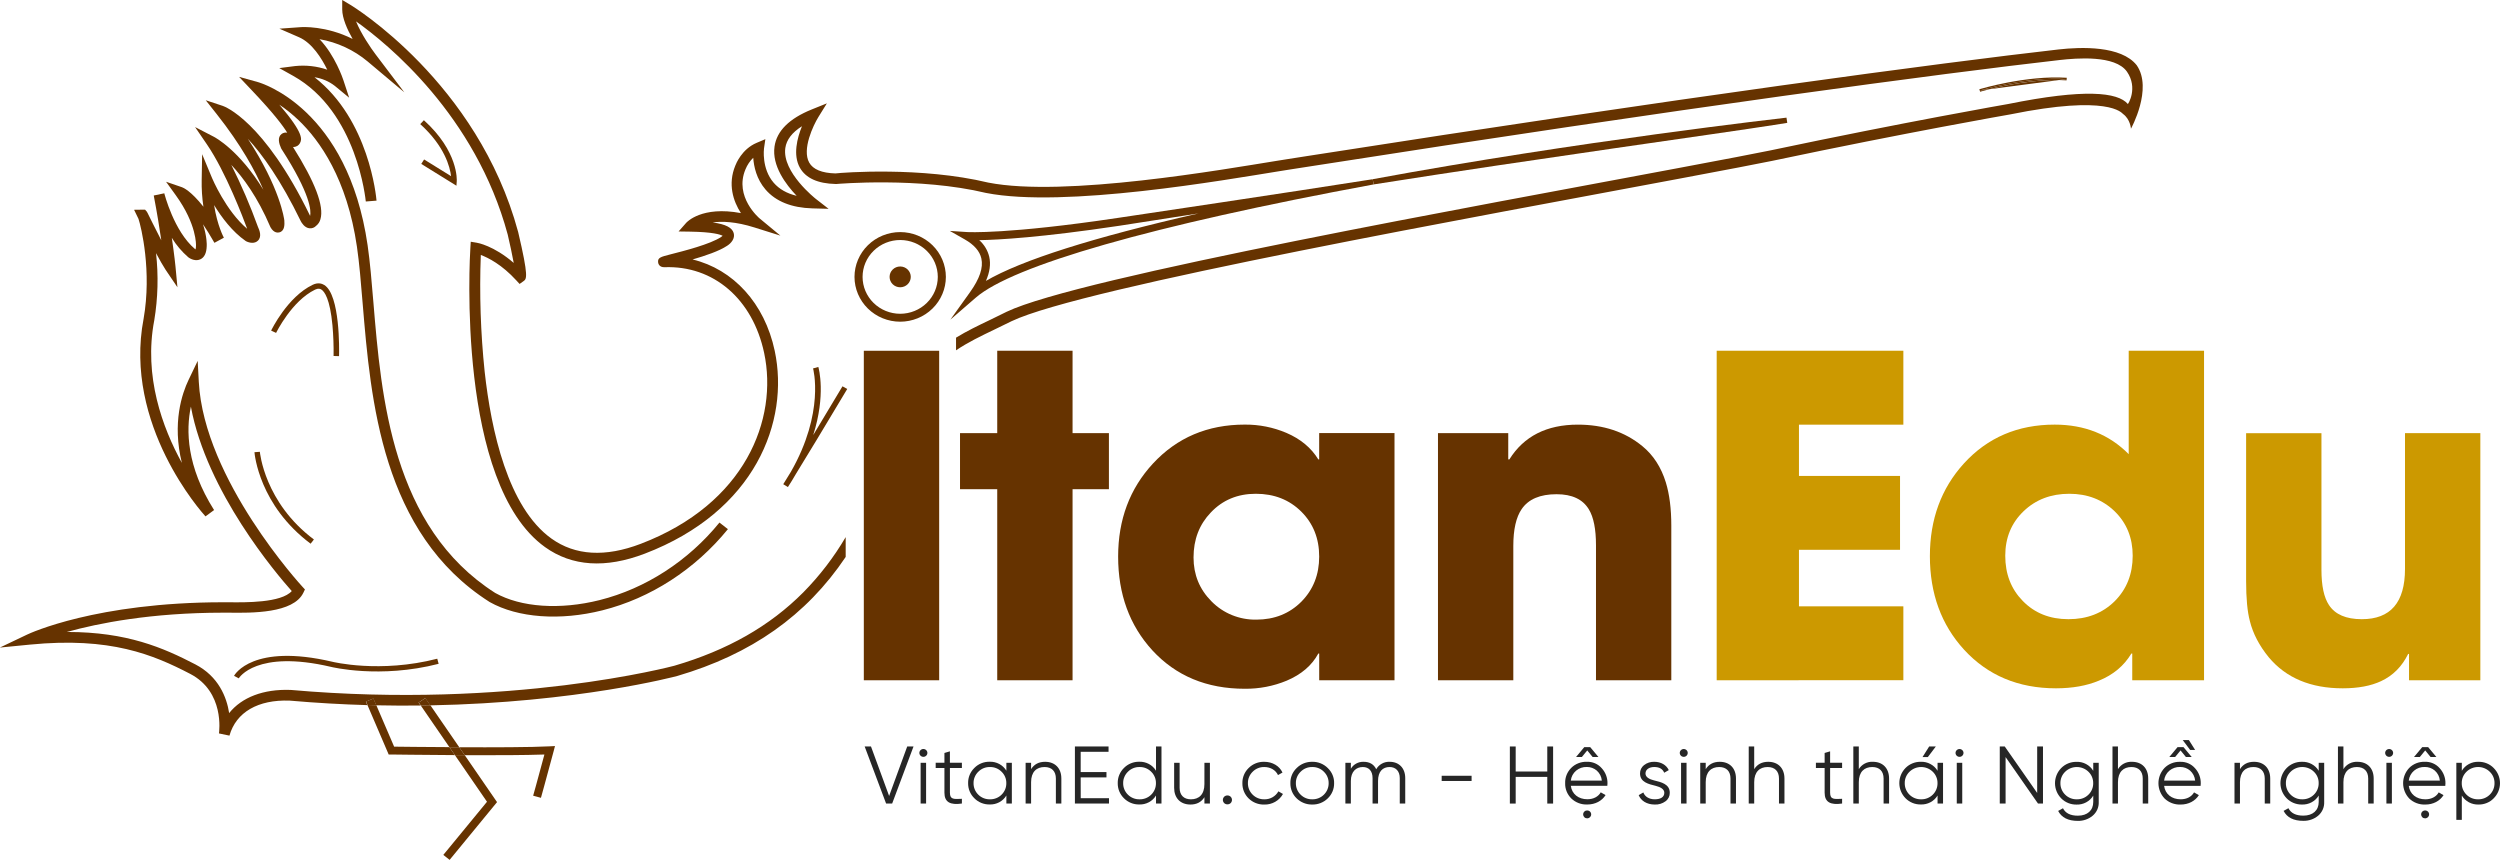 <svg width="157" height="54" viewBox="0 0 157 54" fill="none" xmlns="http://www.w3.org/2000/svg">
<g clip-path="url(#clip0_11910_23314)">
<path d="M49.479 30.588L49.188 30.408C49.193 30.401 49.359 30.125 49.666 29.632C51.808 25.891 51.069 23.168 51.06 23.137L51.391 23.045C51.419 23.14 51.876 24.8 51.07 27.322C51.603 26.442 52.225 25.407 52.908 24.26L53.206 24.428C51.769 26.841 50.601 28.757 49.976 29.775C49.824 30.043 49.658 30.313 49.479 30.588Z" fill="#663300"/>
<path d="M59.401 17.389C59.4 16.643 59.098 15.928 58.56 15.4C58.022 14.873 57.292 14.576 56.532 14.575C55.771 14.576 55.041 14.873 54.504 15.4C53.966 15.928 53.663 16.643 53.662 17.389C53.663 18.135 53.966 18.85 54.504 19.378C55.041 19.905 55.771 20.202 56.532 20.203C57.292 20.202 58.022 19.905 58.559 19.378C59.097 18.85 59.4 18.135 59.401 17.389ZM54.17 17.389C54.17 16.775 54.419 16.186 54.862 15.752C55.305 15.318 55.905 15.073 56.532 15.073C57.158 15.073 57.758 15.318 58.201 15.752C58.644 16.186 58.893 16.775 58.894 17.389C58.893 18.003 58.644 18.592 58.201 19.026C57.758 19.46 57.158 19.704 56.532 19.705C55.905 19.704 55.305 19.46 54.862 19.026C54.419 18.592 54.17 18.003 54.17 17.389Z" fill="#663300"/>
<path d="M56.532 18.041C56.899 18.041 57.197 17.749 57.197 17.388C57.197 17.028 56.899 16.735 56.532 16.735C56.164 16.735 55.866 17.028 55.866 17.388C55.866 17.749 56.164 18.041 56.532 18.041Z" fill="#663300"/>
<path d="M70.211 13.683C63.274 14.723 60.759 14.575 60.734 14.573L59.649 14.502L60.59 15.037C61.176 15.371 61.527 15.772 61.629 16.231C61.759 16.807 61.524 17.502 60.913 18.355L59.682 20.074L61.288 18.685C63.599 16.688 72.237 14.176 86.27 11.581H86.266L86.226 11.354L86.199 11.256C80.856 12.099 71.675 13.463 70.211 13.683ZM61.914 17.647C62.159 17.09 62.228 16.588 62.125 16.129C62.029 15.726 61.811 15.361 61.498 15.082C62.707 15.062 65.39 14.913 70.287 14.179C70.895 14.088 72.832 13.786 75.272 13.402C68.623 14.917 64.153 16.338 61.914 17.642V17.647Z" fill="#663300"/>
<path d="M86.27 11.581C96.409 9.978 108.073 8.375 111.38 7.852L112.24 7.716L112.191 7.388C112.06 7.405 99.084 8.871 86.205 11.254L86.223 11.355L86.283 11.578L86.27 11.581Z" fill="#663300"/>
<path d="M86.27 11.58H86.285L86.225 11.357L86.266 11.584L86.27 11.58Z" fill="#663300"/>
<path d="M34.189 47.383C33.737 49.07 33.485 49.961 33.482 49.97L33.971 50.103C33.971 50.093 34.261 49.082 34.767 47.182L34.853 46.852L34.509 46.87C33.362 46.931 30.983 46.937 28.84 46.927L29.184 47.426C31.04 47.434 33.017 47.427 34.189 47.383Z" fill="#663300"/>
<path d="M24.751 46.89L23.633 44.288L23.075 44.273L24.409 47.383H24.575C24.612 47.383 26.437 47.409 28.566 47.421L28.221 46.92C26.61 46.913 25.217 46.896 24.751 46.89Z" fill="#663300"/>
<path d="M30.583 50.351L27.84 53.688L28.236 54L31.214 50.373L29.183 47.421H28.568L30.583 50.351Z" fill="#663300"/>
<path d="M28.224 46.923H28.839L27.026 44.289C26.825 44.289 26.623 44.296 26.419 44.298L28.224 46.923Z" fill="#663300"/>
<path d="M28.568 47.423H29.183L28.839 46.924H28.224L28.568 47.423Z" fill="#663300"/>
<path d="M134.187 4.099C133.213 2.86 130.692 2.945 129.275 3.106C121.928 3.943 105.776 6.092 82.075 9.802L80.906 9.985C80.718 10.014 80.475 10.052 80.19 10.099C76.891 10.628 66.852 12.407 62.063 11.467C57.857 10.455 52.911 10.838 52.465 10.891C51.611 10.868 51.057 10.638 50.818 10.211C50.353 9.379 51.076 7.868 51.392 7.355L51.928 6.49L50.974 6.875C49.564 7.445 48.779 8.224 48.64 9.203C48.468 10.401 49.341 11.576 50.031 12.298C49.417 12.151 48.935 11.876 48.59 11.48C47.816 10.588 47.978 9.336 47.979 9.324L48.065 8.739L47.512 8.973C46.584 9.368 46.222 10.286 46.177 10.402C45.697 11.561 46.043 12.633 46.53 13.383C44.075 12.919 43.131 13.948 43.089 13.998L42.615 14.536L43.34 14.547C44.768 14.569 45.238 14.73 45.381 14.807C45.353 14.834 45.323 14.858 45.291 14.88C44.611 15.338 42.924 15.766 42.113 15.972C41.477 16.134 41.285 16.183 41.332 16.494C41.337 16.525 41.383 16.79 41.727 16.781C44.807 16.663 47.27 18.778 47.989 22.168C48.871 26.322 46.817 31.638 40.241 34.151C38.012 35.003 36.124 34.892 34.63 33.822C31.899 31.867 30.845 27.038 30.436 23.331C30.182 20.899 30.102 18.453 30.195 16.011C30.665 16.188 31.52 16.618 32.425 17.609L32.63 17.832L32.877 17.656C33.072 17.517 33.212 17.416 32.541 14.572C29.999 5.158 22.086 0.35 22.007 0.306L21.491 0V0.59C21.491 1.135 21.8 1.838 22.144 2.446C20.465 1.603 18.972 1.7 18.894 1.705L17.545 1.801L18.78 2.339C19.596 2.694 20.199 3.658 20.552 4.377C19.906 4.156 19.218 4.078 18.537 4.148L17.538 4.276L18.413 4.765C22.451 7.021 22.963 12.598 22.972 12.654L23.646 12.6C23.628 12.377 23.186 7.526 19.75 4.85C20.216 4.92 20.656 5.107 21.026 5.394L21.927 6.136L21.566 5.039C21.539 4.955 21.039 3.468 20.064 2.46C21.181 2.655 22.226 3.139 23.089 3.862L25.39 5.796L23.584 3.411C23.295 3.032 22.671 2.116 22.359 1.342C24.322 2.736 29.862 7.231 31.884 14.73C32.026 15.332 32.169 16.003 32.262 16.512C31.015 15.43 29.984 15.247 29.933 15.242L29.563 15.181L29.54 15.549C29.501 16.152 28.663 30.369 34.23 34.359C35.923 35.572 38.029 35.709 40.487 34.771C47.432 32.117 49.593 26.462 48.653 22.034C48.018 19.04 46.039 16.906 43.492 16.294C44.297 16.062 45.172 15.765 45.665 15.434C45.916 15.276 46.174 14.973 46.075 14.635C45.977 14.297 45.573 14.078 44.754 13.97C45.351 13.886 46.205 13.916 47.376 14.284L49.01 14.798L47.7 13.714C47.684 13.701 46.097 12.364 46.811 10.646L46.818 10.629C46.928 10.359 47.093 10.114 47.303 9.908C47.341 10.456 47.506 11.243 48.077 11.905C48.72 12.651 49.711 13.049 51.017 13.086L52.036 13.114L51.237 12.493C51.216 12.477 49.1 10.813 49.318 9.294C49.392 8.776 49.743 8.319 50.364 7.927C50.059 8.677 49.789 9.735 50.231 10.529C50.597 11.185 51.354 11.53 52.482 11.555H52.507H52.531C52.583 11.549 57.718 11.107 61.924 12.117C66.848 13.084 76.976 11.291 80.307 10.757L81.019 10.643L82.19 10.461C105.881 6.749 122.024 4.604 129.361 3.768C130.387 3.652 132.84 3.442 133.576 4.506C134.279 5.528 133.648 6.544 133.628 6.531C132.993 5.787 130.914 5.561 126.117 6.531C126.052 6.542 119.659 7.656 111.144 9.453C110.346 9.622 108.261 10.015 105.375 10.559C93.126 12.868 67.722 17.421 63.222 19.577C62.869 19.754 62.525 19.919 62.19 20.083C61.429 20.447 60.712 20.791 60.039 21.205V22C60.781 21.498 61.594 21.107 62.487 20.678C62.826 20.516 63.175 20.349 63.525 20.172C67.938 18.057 93.286 13.517 105.501 11.213C108.391 10.668 110.479 10.274 111.285 10.104C119.785 8.31 126.166 7.198 126.241 7.185C132.434 5.928 133.241 7.094 133.325 7.155C133.789 7.492 133.824 8.083 133.824 8.083C133.824 8.083 135.21 5.58 134.187 4.099Z" fill="#663300"/>
<path d="M50.452 37.196C48.34 39.321 45.687 40.831 42.35 41.808C42.249 41.835 32.074 44.549 18.256 43.327H18.239C16.543 43.266 15.185 43.79 14.391 44.781C14.234 43.785 13.732 42.482 12.262 41.72C10.252 40.678 7.978 39.688 4.231 39.688H4.198C6.181 39.135 9.485 38.48 14.004 38.476C14.104 38.476 14.227 38.476 14.364 38.476C15.785 38.495 18.43 38.531 19.055 37.217L19.15 37.017L18.998 36.853C18.936 36.787 12.812 30.122 12.485 23.986L12.415 22.663L11.84 23.862C11.438 24.701 10.8 26.561 11.421 29.068C10.209 26.868 9.012 23.63 9.688 20.115C9.919 18.721 9.956 17.302 9.799 15.898C10.03 16.327 10.248 16.714 10.401 16.944L11.143 18.04L11.02 16.732C11.02 16.722 10.955 16.062 10.791 14.938C11.069 15.393 11.418 15.803 11.823 16.155C12.003 16.293 12.309 16.408 12.579 16.286C12.837 16.168 12.97 15.887 12.982 15.453C12.987 15.369 13.001 14.868 12.75 14.086C12.969 14.411 13.208 14.795 13.466 15.249L14.059 14.928C14.053 14.917 13.644 14.168 13.445 12.879C13.915 13.648 14.588 14.55 15.424 15.131L15.471 15.158C15.69 15.263 15.996 15.308 16.194 15.117C16.47 14.855 16.28 14.429 16.201 14.254C15.72 12.924 15.16 11.622 14.526 10.356C15.265 11.143 16.18 12.38 16.974 14.243L16.99 14.276C17.2 14.645 17.453 14.619 17.552 14.591C17.896 14.494 17.868 14.066 17.856 13.861V13.842C17.845 13.746 17.592 11.806 15.562 8.711C16.463 9.685 17.626 11.288 18.89 13.891C18.94 13.988 19.124 14.304 19.435 14.337C19.513 14.345 19.591 14.335 19.663 14.308C19.736 14.281 19.801 14.237 19.853 14.181C19.986 14.076 20.081 13.931 20.123 13.768C20.366 12.952 19.787 11.427 18.402 9.234C18.492 9.237 18.581 9.215 18.659 9.17C18.737 9.125 18.8 9.06 18.84 8.981C18.945 8.774 19.125 8.42 17.542 6.575C17.974 6.865 18.378 7.191 18.752 7.549C20.081 8.822 21.796 11.233 22.415 15.488C22.565 16.518 22.667 17.741 22.773 19.036C23.28 25.136 23.973 33.489 30.736 37.798L30.752 37.808C32.522 38.803 35.166 38.998 37.825 38.33C40.855 37.57 43.656 35.757 45.712 33.231L45.182 32.817C43.218 35.231 40.546 36.96 37.657 37.686C35.168 38.311 32.717 38.143 31.097 37.236C24.62 33.103 23.943 24.942 23.449 18.982C23.34 17.677 23.238 16.445 23.085 15.394C21.837 6.814 16.409 5.214 16.178 5.15L15.014 4.827L15.837 5.696C17.206 7.138 17.788 7.922 18.036 8.332C17.974 8.32 17.91 8.321 17.849 8.336C17.788 8.35 17.731 8.378 17.681 8.416C17.411 8.625 17.518 9.019 17.655 9.314L17.676 9.353C19.524 12.221 19.542 13.261 19.476 13.559C16.561 7.558 14.089 6.683 13.985 6.648L12.921 6.296L13.609 7.166C15.15 9.113 16.034 10.744 16.538 11.915C15.032 9.443 13.515 8.634 13.437 8.593L12.251 7.979L12.997 9.071C14.185 10.81 15.291 13.737 15.523 14.369C14.187 13.245 13.326 11.203 13.317 11.181L12.694 9.683L12.666 11.301C12.655 11.863 12.691 12.425 12.775 12.982C11.98 11.977 11.501 11.783 11.429 11.758L10.428 11.414L11.041 12.263C12.374 14.109 12.308 15.408 12.308 15.419V15.436C12.308 15.512 12.299 15.587 12.281 15.661C12.269 15.654 12.257 15.647 12.245 15.639C10.92 14.522 10.323 12.162 10.318 12.139L9.655 12.278C9.868 13.392 10.022 14.348 10.129 15.09C9.723 14.306 9.337 13.515 9.269 13.378C9.257 13.346 9.239 13.316 9.218 13.289L9.108 13.165L8.42 13.174L8.647 13.642L8.697 13.745C8.869 14.258 9.541 17.035 9.019 20.011C7.737 26.686 12.694 32.198 12.905 32.429L13.444 32.032C11.708 29.285 11.675 27.014 11.988 25.537C12.974 30.891 17.373 36.054 18.322 37.119C17.663 37.865 15.383 37.835 14.371 37.822C14.23 37.822 14.105 37.817 14 37.822C6.043 37.828 1.872 39.77 1.7 39.853L-0.008 40.667L1.884 40.481C6.938 39.985 9.625 41.116 11.938 42.316C14.115 43.444 13.765 45.953 13.75 46.059L14.41 46.197C14.824 44.728 16.203 43.926 18.195 43.999C19.877 44.147 21.506 44.237 23.069 44.282L22.977 44.065L23.445 43.871L23.627 44.293C24.581 44.313 25.509 44.318 26.411 44.307L26.285 44.123L26.705 43.844L27.017 44.297C36.268 44.123 42.445 42.475 42.529 42.452C47.174 41.092 50.636 38.663 53.109 34.976V33.73C52.372 34.988 51.48 36.152 50.452 37.196Z" fill="#663300"/>
<path d="M23.453 43.862L22.985 44.056L23.078 44.273L23.635 44.287L23.453 43.862Z" fill="#663300"/>
<path d="M26.293 44.117L26.419 44.301C26.623 44.301 26.825 44.296 27.026 44.292L26.714 43.839L26.293 44.117Z" fill="#663300"/>
<path d="M26.456 10.294L28.664 11.663L28.684 11.386C28.689 11.311 28.793 9.511 26.62 7.549L26.39 7.793C27.928 9.182 28.258 10.492 28.328 11.063L26.634 10.014L26.456 10.294Z" fill="#663300"/>
<path d="M124.953 5.601L129.305 5.028C127.626 4.998 125.852 5.376 124.953 5.601Z" fill="#663300"/>
<path d="M129.778 5.048L129.784 4.964L129.305 5.026C129.464 5.031 129.623 5.037 129.778 5.048Z" fill="#663300"/>
<path d="M124.302 5.604L124.353 5.762C124.361 5.762 124.584 5.693 124.955 5.601L124.33 5.686C124.33 5.686 127.254 4.796 129.786 4.969L129.793 4.884C127.272 4.713 124.332 5.595 124.302 5.604Z" fill="#663300"/>
<path d="M124.327 5.683L124.952 5.598C125.852 5.373 127.626 4.996 129.305 5.026L129.784 4.963C127.252 4.793 124.327 5.683 124.327 5.683Z" fill="#663300"/>
<path d="M15.98 28.398C15.992 28.533 16.277 31.728 19.507 34.145L19.713 33.88C16.608 31.557 16.322 28.404 16.319 28.373L15.98 28.398Z" fill="#663300"/>
<path d="M14.697 42.442L14.994 42.6C15.005 42.582 16.088 40.78 20.779 41.878C20.809 41.886 23.854 42.637 27.546 41.688L27.46 41.367C23.857 42.295 20.893 41.564 20.861 41.556C15.885 40.392 14.74 42.358 14.697 42.442Z" fill="#663300"/>
<path d="M21.293 22.366C21.303 21.974 21.363 18.523 20.366 17.899C20.215 17.805 19.966 17.726 19.635 17.886C18.059 18.645 17.07 20.676 17.027 20.762L17.339 20.906C17.348 20.887 18.321 18.899 19.788 18.189C19.991 18.09 20.109 18.139 20.181 18.183C20.374 18.304 20.723 18.759 20.879 20.436C20.935 21.074 20.959 21.715 20.949 22.356L21.293 22.366Z" fill="#663300"/>
<path d="M58.884 22.028H54.248V31.542V33.068V42.721H58.98V22.845V22.028H58.884Z" fill="#663300"/>
<path d="M67.357 30.722V42.72H62.626V30.722H60.289V27.201H62.626V22.028H67.357V27.202H69.64V30.723L67.357 30.722Z" fill="#663300"/>
<path d="M82.846 42.72V41.042H82.79C82.389 41.788 81.725 42.357 80.8 42.748C79.968 43.092 79.073 43.264 78.17 43.254C75.784 43.254 73.849 42.449 72.365 40.838C70.935 39.273 70.219 37.311 70.219 34.954C70.219 32.634 70.948 30.686 72.405 29.112C73.917 27.481 75.838 26.665 78.168 26.665C79.067 26.657 79.959 26.833 80.784 27.184C81.676 27.567 82.344 28.122 82.789 28.85H82.844V27.198H87.575V42.719L82.846 42.72ZM81.719 32.128C80.967 31.382 80.016 31.009 78.865 31.009C77.724 31.009 76.782 31.4 76.04 32.183C75.316 32.938 74.954 33.88 74.954 35.008C74.954 36.092 75.33 37.011 76.082 37.765C76.445 38.136 76.882 38.429 77.366 38.627C77.85 38.824 78.37 38.922 78.894 38.913C80.034 38.913 80.981 38.535 81.732 37.779C82.474 37.024 82.845 36.082 82.845 34.954C82.846 33.816 82.47 32.874 81.719 32.128Z" fill="#663300"/>
<path d="M100.228 42.721V34.244C100.228 33.232 100.079 32.481 99.782 31.992C99.402 31.356 98.725 31.037 97.751 31.037C96.718 31.037 95.99 31.347 95.565 31.965C95.212 32.475 95.036 33.248 95.036 34.286V42.721H90.305V27.2H94.718V28.852H94.787C95.697 27.396 97.13 26.668 99.088 26.667C100.694 26.667 102.044 27.117 103.139 28.017C103.827 28.579 104.318 29.338 104.614 30.294C104.843 31.04 104.958 31.946 104.958 33.01V42.721H100.228Z" fill="#663300"/>
<path d="M107.808 42.72V22.028H119.531V26.668H112.975V29.889H119.322V34.529H112.975V38.077H119.531V42.717L107.808 42.72Z" fill="#CC9900"/>
<path d="M133.905 42.721V41.042H133.85C133.386 41.816 132.703 42.385 131.804 42.748C131.042 43.066 130.147 43.225 129.117 43.226C126.752 43.226 124.826 42.416 123.341 40.797C121.912 39.231 121.197 37.274 121.197 34.926C121.197 32.615 121.907 30.677 123.327 29.112C124.812 27.481 126.714 26.666 129.034 26.666C130.909 26.666 132.458 27.284 133.683 28.521V22.026H138.414V42.721H133.905ZM132.806 32.115C132.044 31.378 131.093 31.009 129.953 31.009C128.802 31.009 127.846 31.373 127.085 32.101C126.315 32.839 125.93 33.771 125.93 34.899C125.93 36.046 126.296 36.992 127.03 37.739C127.772 38.503 128.728 38.885 129.897 38.885C131.075 38.885 132.045 38.507 132.806 37.752C133.558 36.998 133.933 36.047 133.933 34.899C133.933 33.78 133.558 32.852 132.806 32.115Z" fill="#CC9900"/>
<path d="M151.287 42.72V41.069H151.232C150.842 41.861 150.276 42.429 149.533 42.775C148.893 43.075 148.09 43.226 147.124 43.226C145.111 43.226 143.561 42.575 142.475 41.274C141.882 40.546 141.488 39.791 141.293 39.008C141.134 38.416 141.056 37.575 141.056 36.483V27.204H145.787V35.787C145.787 36.788 145.945 37.525 146.26 37.998C146.649 38.59 147.336 38.885 148.32 38.885C150.129 38.885 151.033 37.834 151.034 35.732V27.201H155.765V42.722L151.287 42.72Z" fill="#CC9900"/>
<path d="M55.648 50.464L54.301 46.879H54.698L55.837 49.987L56.973 46.879H57.369L56.027 50.464H55.648Z" fill="#262626"/>
<path d="M57.81 47.457C57.787 47.435 57.768 47.407 57.755 47.378C57.742 47.348 57.736 47.316 57.736 47.283C57.736 47.251 57.742 47.219 57.755 47.189C57.768 47.159 57.787 47.132 57.81 47.109C57.833 47.086 57.861 47.068 57.892 47.055C57.922 47.043 57.955 47.036 57.988 47.036C58.021 47.036 58.054 47.043 58.084 47.055C58.114 47.068 58.142 47.086 58.165 47.109C58.189 47.132 58.208 47.159 58.221 47.189C58.233 47.219 58.24 47.251 58.24 47.283C58.24 47.316 58.233 47.348 58.221 47.378C58.208 47.408 58.189 47.435 58.165 47.457C58.142 47.48 58.114 47.499 58.084 47.511C58.054 47.524 58.021 47.53 57.988 47.53C57.955 47.53 57.922 47.524 57.892 47.511C57.861 47.499 57.833 47.48 57.81 47.457ZM57.815 50.464V47.903H58.159V50.464H57.815Z" fill="#262626"/>
<path d="M60.407 48.231H59.655V49.781C59.655 50.221 59.905 50.185 60.407 50.165V50.462C59.676 50.569 59.31 50.377 59.31 49.781V48.229H58.761V47.901H59.31V47.286L59.654 47.184V47.901H60.406L60.407 48.231Z" fill="#262626"/>
<path d="M63.2 47.903H63.544V50.464H63.2V49.958C63.093 50.136 62.938 50.283 62.752 50.382C62.566 50.481 62.357 50.529 62.145 50.521C61.968 50.524 61.791 50.49 61.626 50.423C61.462 50.356 61.313 50.257 61.19 50.131C61.062 50.007 60.962 49.858 60.894 49.694C60.827 49.531 60.794 49.355 60.798 49.179C60.794 49.002 60.827 48.827 60.894 48.663C60.962 48.5 61.062 48.351 61.19 48.227C61.313 48.101 61.462 48.001 61.626 47.934C61.791 47.867 61.968 47.834 62.145 47.837C62.357 47.829 62.566 47.877 62.752 47.976C62.938 48.075 63.093 48.222 63.2 48.4V47.903ZM62.168 50.197C62.304 50.2 62.438 50.175 62.564 50.125C62.69 50.075 62.804 50 62.899 49.905C62.995 49.811 63.072 49.698 63.123 49.574C63.174 49.45 63.199 49.317 63.197 49.183C63.199 49.05 63.175 48.918 63.123 48.794C63.072 48.671 62.996 48.559 62.899 48.466C62.805 48.37 62.691 48.293 62.565 48.242C62.439 48.191 62.304 48.166 62.168 48.169C62.032 48.166 61.896 48.191 61.77 48.242C61.645 48.293 61.531 48.37 61.437 48.466C61.34 48.559 61.264 48.671 61.213 48.795C61.161 48.918 61.136 49.05 61.139 49.183C61.137 49.317 61.162 49.45 61.213 49.574C61.264 49.698 61.34 49.81 61.437 49.905C61.532 50.001 61.647 50.076 61.773 50.126C61.9 50.176 62.035 50.2 62.171 50.197H62.168Z" fill="#262626"/>
<path d="M66.653 48.891V50.463H66.309V48.891C66.309 48.435 66.051 48.169 65.598 48.169C65.097 48.169 64.753 48.471 64.753 49.121V50.463H64.409V47.902H64.753V48.302C64.945 47.995 65.238 47.841 65.63 47.841C66.262 47.84 66.653 48.251 66.653 48.891Z" fill="#262626"/>
<path d="M67.87 50.126H69.645V50.463H67.504V46.878H69.617V47.215H67.867V48.485H69.486V48.822H67.867L67.87 50.126Z" fill="#262626"/>
<path d="M72.597 46.879H72.941V50.464H72.597V49.958C72.489 50.136 72.334 50.283 72.148 50.382C71.962 50.481 71.752 50.529 71.541 50.521C71.363 50.524 71.186 50.491 71.022 50.423C70.858 50.356 70.709 50.257 70.585 50.132C70.458 50.007 70.358 49.858 70.29 49.695C70.223 49.531 70.191 49.356 70.194 49.179C70.191 49.003 70.223 48.827 70.29 48.664C70.358 48.5 70.458 48.352 70.585 48.227C70.709 48.101 70.858 48.002 71.022 47.935C71.186 47.868 71.363 47.834 71.541 47.837C71.752 47.829 71.962 47.877 72.148 47.976C72.334 48.075 72.489 48.222 72.597 48.401V46.879ZM71.564 50.197C71.7 50.2 71.835 50.175 71.961 50.125C72.086 50.075 72.2 50 72.296 49.905C72.392 49.811 72.468 49.698 72.519 49.574C72.57 49.45 72.595 49.317 72.593 49.183C72.596 49.05 72.571 48.918 72.519 48.795C72.468 48.672 72.392 48.56 72.296 48.466C72.201 48.37 72.088 48.294 71.962 48.242C71.836 48.191 71.701 48.166 71.564 48.169C71.428 48.166 71.293 48.191 71.167 48.242C71.041 48.294 70.927 48.37 70.833 48.466C70.736 48.56 70.66 48.671 70.609 48.795C70.557 48.918 70.532 49.05 70.535 49.183C70.532 49.317 70.558 49.45 70.609 49.574C70.66 49.698 70.737 49.811 70.833 49.905C70.929 50.001 71.043 50.076 71.17 50.126C71.296 50.176 71.431 50.201 71.568 50.197H71.564Z" fill="#262626"/>
<path d="M75.638 47.902H75.982V50.463H75.638V50.064C75.444 50.371 75.152 50.525 74.76 50.525C74.128 50.525 73.736 50.115 73.736 49.475V47.902H74.08V49.475C74.08 49.931 74.338 50.197 74.79 50.197C75.292 50.197 75.637 49.895 75.637 49.244L75.638 47.902Z" fill="#262626"/>
<path d="M76.879 50.434C76.826 50.38 76.796 50.309 76.796 50.234C76.796 50.16 76.826 50.088 76.879 50.034C76.933 49.982 77.006 49.953 77.082 49.953C77.158 49.953 77.231 49.982 77.286 50.034C77.339 50.088 77.368 50.16 77.368 50.234C77.368 50.309 77.339 50.38 77.286 50.434C77.231 50.486 77.158 50.514 77.082 50.514C77.006 50.514 76.933 50.486 76.879 50.434Z" fill="#262626"/>
<path d="M78.415 50.142C78.287 50.016 78.186 49.867 78.118 49.702C78.051 49.537 78.018 49.361 78.022 49.183C78.018 49.007 78.05 48.831 78.118 48.667C78.185 48.504 78.286 48.355 78.415 48.231C78.542 48.103 78.695 48.002 78.864 47.935C79.033 47.868 79.214 47.836 79.396 47.841C79.912 47.841 80.352 48.103 80.54 48.516L80.258 48.675C80.117 48.368 79.788 48.169 79.398 48.169C79.261 48.166 79.126 48.191 79 48.242C78.874 48.293 78.761 48.369 78.667 48.466C78.57 48.559 78.494 48.671 78.443 48.794C78.391 48.917 78.366 49.05 78.369 49.183C78.367 49.316 78.392 49.449 78.443 49.573C78.494 49.697 78.57 49.81 78.667 49.905C78.762 50 78.876 50.075 79.001 50.125C79.127 50.175 79.262 50.199 79.398 50.197C79.578 50.201 79.756 50.157 79.912 50.069C80.068 49.98 80.197 49.852 80.283 49.696L80.57 49.861C80.457 50.067 80.287 50.238 80.081 50.355C79.874 50.473 79.639 50.532 79.4 50.526C79.218 50.532 79.036 50.5 78.867 50.434C78.697 50.368 78.543 50.268 78.415 50.142Z" fill="#262626"/>
<path d="M82.41 50.525C82.229 50.529 82.049 50.496 81.882 50.43C81.714 50.364 81.561 50.266 81.433 50.141C81.303 50.017 81.201 49.867 81.133 49.703C81.065 49.538 81.032 49.361 81.036 49.183C81.031 49.006 81.064 48.83 81.132 48.666C81.201 48.502 81.303 48.354 81.433 48.231C81.56 48.104 81.712 48.004 81.88 47.937C82.048 47.87 82.228 47.837 82.41 47.841C82.59 47.837 82.769 47.87 82.936 47.937C83.103 48.004 83.255 48.104 83.381 48.231C83.511 48.354 83.615 48.502 83.684 48.666C83.753 48.83 83.787 49.006 83.782 49.183C83.786 49.361 83.752 49.538 83.683 49.703C83.614 49.868 83.511 50.017 83.381 50.141C83.254 50.266 83.102 50.364 82.935 50.43C82.768 50.496 82.59 50.529 82.41 50.525ZM82.41 50.197C82.546 50.2 82.68 50.175 82.806 50.125C82.932 50.075 83.046 50 83.141 49.905C83.237 49.81 83.313 49.698 83.364 49.574C83.415 49.45 83.441 49.317 83.439 49.183C83.441 49.05 83.416 48.918 83.365 48.795C83.314 48.671 83.237 48.56 83.141 48.466C83.047 48.37 82.933 48.293 82.807 48.242C82.681 48.191 82.546 48.166 82.41 48.169C82.273 48.166 82.138 48.191 82.012 48.242C81.886 48.293 81.773 48.37 81.679 48.466C81.582 48.559 81.505 48.671 81.454 48.794C81.403 48.918 81.378 49.05 81.381 49.183C81.379 49.317 81.404 49.45 81.455 49.574C81.506 49.698 81.582 49.811 81.679 49.905C81.774 50 81.888 50.075 82.013 50.125C82.139 50.176 82.274 50.2 82.41 50.197Z" fill="#262626"/>
<path d="M88.249 48.866V50.463H87.905V48.866C87.905 48.42 87.647 48.169 87.267 48.169C86.837 48.169 86.541 48.446 86.541 49.044V50.463H86.197V48.866C86.197 48.414 85.962 48.169 85.586 48.169C85.168 48.169 84.834 48.451 84.834 49.044V50.463H84.49V47.902H84.834V48.277C84.914 48.14 85.031 48.027 85.172 47.95C85.313 47.874 85.472 47.836 85.633 47.841C86.009 47.841 86.275 47.995 86.427 48.307C86.509 48.16 86.632 48.038 86.782 47.956C86.931 47.873 87.101 47.833 87.272 47.841C87.856 47.84 88.249 48.236 88.249 48.866Z" fill="#262626"/>
<path d="M90.537 49.045V48.718H92.416V49.045H90.537Z" fill="#262626"/>
<path d="M97.169 46.879H97.535V50.464H97.169V48.789H95.185V50.464H94.819V46.879H95.185V48.451H97.169V46.879Z" fill="#262626"/>
<path d="M100.59 48.246C100.827 48.505 100.955 48.842 100.95 49.19C100.95 49.226 100.945 49.282 100.94 49.35H98.647C98.715 49.867 99.128 50.193 99.686 50.193C100.083 50.193 100.381 50.019 100.527 49.758L100.83 49.932C100.6 50.296 100.187 50.523 99.681 50.523C99.496 50.53 99.312 50.5 99.14 50.435C98.968 50.37 98.811 50.271 98.679 50.144C98.551 50.018 98.451 49.867 98.384 49.702C98.317 49.536 98.286 49.359 98.292 49.181C98.286 49.004 98.317 48.828 98.382 48.664C98.448 48.499 98.547 48.35 98.673 48.224C98.8 48.096 98.954 47.997 99.123 47.931C99.292 47.865 99.473 47.834 99.655 47.84C99.832 47.834 100.008 47.867 100.17 47.937C100.332 48.008 100.476 48.113 100.59 48.246ZM98.647 49.021H100.595C100.574 48.779 100.46 48.554 100.276 48.391C100.104 48.244 99.883 48.164 99.655 48.166C99.408 48.157 99.166 48.24 98.979 48.398C98.791 48.557 98.673 48.78 98.647 49.021ZM99.679 47.126L99.34 47.541H98.975L99.491 46.922H99.867L100.383 47.541H100.017L99.679 47.126ZM99.497 51.316C99.473 51.293 99.454 51.266 99.442 51.236C99.429 51.206 99.422 51.174 99.422 51.142C99.422 51.109 99.429 51.077 99.442 51.047C99.454 51.017 99.473 50.99 99.497 50.967C99.52 50.944 99.548 50.926 99.578 50.913C99.609 50.901 99.641 50.895 99.674 50.895C99.707 50.895 99.74 50.901 99.771 50.913C99.801 50.926 99.829 50.944 99.852 50.967C99.876 50.99 99.894 51.017 99.907 51.047C99.92 51.077 99.926 51.109 99.926 51.142C99.926 51.174 99.92 51.206 99.907 51.236C99.894 51.266 99.876 51.293 99.852 51.316C99.829 51.34 99.801 51.359 99.771 51.372C99.74 51.385 99.707 51.392 99.673 51.392C99.64 51.392 99.607 51.386 99.576 51.374C99.545 51.361 99.517 51.343 99.493 51.319L99.497 51.316Z" fill="#262626"/>
<path d="M103.875 49.009C104.313 49.117 104.862 49.234 104.862 49.788C104.864 49.891 104.841 49.993 104.795 50.086C104.748 50.178 104.68 50.259 104.595 50.32C104.401 50.464 104.16 50.537 103.917 50.525C103.415 50.525 103.05 50.284 102.909 49.935L103.201 49.766C103.3 50.032 103.567 50.196 103.917 50.196C104.267 50.196 104.519 50.069 104.519 49.787C104.519 49.556 104.279 49.429 103.981 49.352C103.543 49.244 102.994 49.126 102.994 48.573C102.992 48.473 103.014 48.374 103.057 48.283C103.101 48.193 103.165 48.113 103.244 48.05C103.426 47.908 103.653 47.834 103.885 47.84C104.308 47.84 104.648 48.04 104.799 48.363L104.512 48.527C104.412 48.286 104.204 48.168 103.885 48.168C103.587 48.168 103.337 48.312 103.337 48.573C103.334 48.804 103.577 48.937 103.875 49.009Z" fill="#262626"/>
<path d="M105.561 47.458C105.526 47.423 105.502 47.379 105.493 47.331C105.483 47.284 105.488 47.234 105.507 47.189C105.526 47.144 105.558 47.106 105.599 47.079C105.641 47.052 105.689 47.037 105.739 47.037C105.789 47.037 105.837 47.052 105.878 47.079C105.92 47.106 105.952 47.144 105.971 47.189C105.99 47.234 105.995 47.284 105.985 47.331C105.976 47.379 105.952 47.423 105.917 47.458C105.893 47.481 105.866 47.499 105.835 47.511C105.805 47.524 105.772 47.53 105.739 47.53C105.706 47.53 105.673 47.524 105.643 47.511C105.612 47.499 105.585 47.481 105.561 47.458ZM105.571 50.464V47.903H105.915V50.464H105.571Z" fill="#262626"/>
<path d="M109.019 48.891V50.463H108.675V48.891C108.675 48.435 108.417 48.169 107.965 48.169C107.464 48.169 107.119 48.471 107.119 49.121V50.463H106.775V47.902H107.119V48.302C107.312 47.995 107.605 47.841 107.997 47.841C108.627 47.84 109.019 48.251 109.019 48.891Z" fill="#262626"/>
<path d="M112.064 48.892V50.464H111.72V48.892C111.72 48.436 111.462 48.169 111.01 48.169C110.508 48.169 110.164 48.471 110.164 49.122V50.464H109.82V46.879H110.164V48.303C110.357 47.996 110.649 47.842 111.042 47.841C111.672 47.84 112.064 48.251 112.064 48.892Z" fill="#262626"/>
<path d="M115.684 48.231H114.931V49.781C114.931 50.221 115.183 50.185 115.684 50.165V50.462C114.953 50.569 114.587 50.377 114.587 49.781V48.229H114.039V47.901H114.587V47.286L114.931 47.184V47.901H115.684V48.231Z" fill="#262626"/>
<path d="M118.634 48.892V50.464H118.29V48.892C118.29 48.436 118.032 48.169 117.58 48.169C117.078 48.169 116.733 48.471 116.733 49.122V50.464H116.389V46.879H116.733V48.303C116.823 48.154 116.952 48.033 117.107 47.951C117.262 47.87 117.437 47.831 117.613 47.84C118.243 47.84 118.634 48.251 118.634 48.892Z" fill="#262626"/>
<path d="M121.679 47.903H122.023V50.464H121.679V49.958C121.572 50.136 121.417 50.283 121.231 50.382C121.045 50.481 120.836 50.529 120.625 50.521C120.447 50.524 120.27 50.491 120.106 50.424C119.941 50.357 119.793 50.257 119.669 50.132C119.417 49.876 119.277 49.535 119.277 49.179C119.277 48.824 119.417 48.483 119.669 48.227C119.793 48.102 119.941 48.003 120.106 47.937C120.27 47.87 120.446 47.837 120.624 47.84C120.835 47.832 121.045 47.88 121.23 47.98C121.416 48.079 121.571 48.225 121.678 48.404L121.679 47.903ZM120.647 50.197C120.783 50.2 120.918 50.176 121.043 50.125C121.169 50.075 121.283 50 121.378 49.906C121.475 49.811 121.551 49.698 121.602 49.574C121.653 49.45 121.678 49.317 121.676 49.183C121.679 49.05 121.654 48.918 121.602 48.795C121.551 48.672 121.475 48.56 121.378 48.466C121.282 48.372 121.168 48.297 121.043 48.246C120.917 48.195 120.783 48.169 120.647 48.169C120.511 48.169 120.377 48.195 120.251 48.246C120.126 48.297 120.012 48.372 119.916 48.466C119.819 48.56 119.743 48.672 119.691 48.795C119.64 48.918 119.615 49.05 119.618 49.183C119.616 49.317 119.641 49.45 119.692 49.574C119.743 49.698 119.819 49.811 119.916 49.906C120.011 50.001 120.126 50.076 120.252 50.126C120.379 50.176 120.514 50.201 120.65 50.197H120.647ZM121.57 46.879L121.068 47.544H120.734L121.152 46.879H121.57Z" fill="#262626"/>
<path d="M122.88 47.458C122.845 47.423 122.821 47.379 122.811 47.331C122.802 47.284 122.807 47.234 122.826 47.189C122.845 47.144 122.877 47.106 122.918 47.079C122.96 47.052 123.008 47.037 123.058 47.037C123.107 47.037 123.156 47.052 123.197 47.079C123.239 47.106 123.271 47.144 123.29 47.189C123.309 47.234 123.314 47.284 123.304 47.331C123.294 47.379 123.271 47.423 123.235 47.458C123.212 47.481 123.185 47.499 123.154 47.511C123.124 47.524 123.091 47.53 123.058 47.53C123.025 47.53 122.992 47.524 122.962 47.511C122.931 47.499 122.903 47.481 122.88 47.458ZM122.885 50.464V47.903H123.229V50.464H122.885Z" fill="#262626"/>
<path d="M127.935 46.879H128.3V50.464H127.987L125.951 47.544V50.464H125.585V46.879H125.898L127.935 49.798V46.879Z" fill="#262626"/>
<path d="M131.456 47.903H131.8V50.362C131.808 50.526 131.777 50.69 131.71 50.841C131.643 50.992 131.542 51.126 131.414 51.232C131.155 51.445 130.827 51.559 130.489 51.552C129.879 51.552 129.466 51.342 129.252 50.927L129.555 50.758C129.712 51.07 130.025 51.225 130.489 51.225C131.091 51.225 131.456 50.891 131.456 50.364V49.964C131.349 50.143 131.194 50.29 131.008 50.389C130.822 50.488 130.612 50.536 130.401 50.528C130.223 50.53 130.046 50.497 129.882 50.43C129.717 50.363 129.569 50.264 129.445 50.138C129.194 49.882 129.054 49.541 129.054 49.186C129.054 48.831 129.194 48.489 129.445 48.233C129.569 48.108 129.717 48.008 129.882 47.941C130.046 47.874 130.223 47.841 130.401 47.844C130.612 47.835 130.822 47.883 131.008 47.983C131.194 48.082 131.349 48.229 131.456 48.407V47.903ZM130.424 50.197C130.56 50.2 130.695 50.175 130.82 50.125C130.946 50.075 131.06 50 131.155 49.905C131.252 49.811 131.328 49.698 131.379 49.574C131.43 49.45 131.455 49.317 131.453 49.183C131.455 49.05 131.43 48.918 131.379 48.795C131.328 48.671 131.252 48.56 131.155 48.466C131.059 48.372 130.945 48.297 130.82 48.246C130.694 48.195 130.56 48.169 130.424 48.169C130.288 48.169 130.154 48.195 130.028 48.246C129.903 48.297 129.789 48.372 129.693 48.466C129.596 48.559 129.519 48.671 129.468 48.794C129.417 48.918 129.392 49.05 129.394 49.183C129.392 49.317 129.417 49.45 129.469 49.574C129.52 49.698 129.596 49.811 129.693 49.905C129.789 50.001 129.903 50.076 130.03 50.126C130.157 50.177 130.293 50.201 130.429 50.197H130.424Z" fill="#262626"/>
<path d="M134.908 48.892V50.464H134.564V48.892C134.564 48.436 134.306 48.169 133.855 48.169C133.353 48.169 133.008 48.471 133.008 49.122V50.464H132.664V46.879H133.008V48.303C133.098 48.155 133.227 48.034 133.381 47.952C133.536 47.871 133.71 47.833 133.885 47.841C134.517 47.84 134.908 48.251 134.908 48.892Z" fill="#262626"/>
<path d="M137.849 48.246C138.086 48.506 138.214 48.844 138.208 49.193C138.208 49.23 138.203 49.285 138.198 49.353H135.906C135.974 49.87 136.386 50.196 136.945 50.196C137.342 50.196 137.64 50.023 137.786 49.761L138.089 49.936C137.859 50.299 137.446 50.526 136.939 50.526C136.755 50.533 136.571 50.503 136.398 50.438C136.226 50.373 136.069 50.274 135.937 50.148C135.689 49.887 135.551 49.544 135.55 49.188C135.549 48.832 135.685 48.489 135.931 48.227C136.059 48.099 136.212 47.999 136.381 47.933C136.55 47.867 136.732 47.836 136.914 47.842C137.091 47.836 137.267 47.868 137.429 47.938C137.591 48.008 137.734 48.114 137.849 48.246ZM135.906 49.021H137.854C137.833 48.779 137.719 48.554 137.535 48.391C137.363 48.244 137.142 48.164 136.914 48.166C136.666 48.157 136.425 48.24 136.237 48.398C136.05 48.557 135.932 48.78 135.906 49.021ZM136.938 47.126L136.598 47.541H136.232L136.749 46.922H137.125L137.641 47.541H137.276L136.938 47.126ZM137.54 47.096L137.075 46.476H137.462L137.854 47.096H137.54Z" fill="#262626"/>
<path d="M142.57 48.891V50.463H142.226V48.891C142.226 48.435 141.968 48.169 141.516 48.169C141.014 48.169 140.67 48.471 140.67 49.121V50.463H140.326V47.902H140.67V48.302C140.863 47.995 141.155 47.841 141.548 47.841C142.178 47.84 142.57 48.251 142.57 48.891Z" fill="#262626"/>
<path d="M145.615 47.902H145.959V50.361C145.966 50.526 145.936 50.69 145.869 50.84C145.802 50.991 145.701 51.125 145.573 51.232C145.314 51.444 144.985 51.556 144.648 51.549C144.037 51.549 143.624 51.339 143.41 50.924L143.713 50.755C143.87 51.067 144.184 51.222 144.648 51.222C145.25 51.222 145.615 50.888 145.615 50.361V49.961C145.507 50.14 145.352 50.287 145.166 50.386C144.981 50.485 144.771 50.533 144.559 50.525C144.381 50.528 144.205 50.494 144.04 50.427C143.876 50.36 143.727 50.261 143.604 50.135C143.353 49.879 143.212 49.538 143.212 49.183C143.212 48.828 143.353 48.486 143.604 48.23C143.727 48.105 143.876 48.005 144.04 47.938C144.205 47.871 144.381 47.838 144.559 47.841C144.771 47.833 144.981 47.881 145.166 47.98C145.352 48.079 145.507 48.226 145.615 48.404V47.902ZM144.583 50.197C144.718 50.2 144.853 50.175 144.979 50.125C145.105 50.075 145.219 50 145.314 49.905C145.411 49.81 145.487 49.698 145.538 49.574C145.589 49.45 145.615 49.317 145.612 49.183C145.615 49.05 145.59 48.917 145.539 48.794C145.487 48.671 145.411 48.559 145.314 48.466C145.218 48.371 145.104 48.297 144.979 48.245C144.853 48.194 144.719 48.168 144.583 48.168C144.447 48.168 144.312 48.194 144.187 48.245C144.061 48.297 143.947 48.371 143.852 48.466C143.755 48.559 143.679 48.671 143.628 48.794C143.576 48.918 143.551 49.05 143.554 49.183C143.552 49.317 143.577 49.449 143.628 49.574C143.679 49.697 143.755 49.81 143.852 49.905C143.947 50 144.061 50.075 144.188 50.125C144.314 50.175 144.449 50.2 144.585 50.197H144.583Z" fill="#262626"/>
<path d="M149.067 48.892V50.464H148.723V48.892C148.723 48.436 148.465 48.169 148.013 48.169C147.512 48.169 147.167 48.471 147.167 49.122V50.464H146.823V46.879H147.167V48.303C147.256 48.155 147.385 48.034 147.54 47.952C147.695 47.871 147.869 47.833 148.044 47.841C148.676 47.84 149.067 48.251 149.067 48.892Z" fill="#262626"/>
<path d="M149.861 47.458C149.826 47.423 149.802 47.379 149.792 47.331C149.782 47.284 149.787 47.234 149.806 47.189C149.825 47.144 149.857 47.106 149.899 47.079C149.94 47.052 149.989 47.037 150.038 47.037C150.088 47.037 150.136 47.052 150.178 47.079C150.219 47.106 150.251 47.144 150.27 47.189C150.289 47.234 150.294 47.284 150.285 47.331C150.275 47.379 150.251 47.423 150.216 47.458C150.193 47.481 150.165 47.499 150.135 47.511C150.104 47.524 150.071 47.53 150.038 47.53C150.005 47.53 149.972 47.524 149.942 47.511C149.912 47.499 149.884 47.481 149.861 47.458ZM149.866 50.464V47.903H150.21V50.464H149.866Z" fill="#262626"/>
<path d="M153.214 48.246C153.451 48.506 153.58 48.844 153.574 49.194C153.574 49.23 153.569 49.285 153.564 49.353H151.271C151.338 49.87 151.751 50.197 152.31 50.197C152.707 50.197 153.005 50.023 153.151 49.761L153.454 49.936C153.224 50.299 152.812 50.526 152.305 50.526C152.121 50.533 151.936 50.503 151.764 50.438C151.591 50.373 151.434 50.274 151.302 50.148C151.055 49.887 150.917 49.544 150.916 49.188C150.915 48.832 151.051 48.489 151.297 48.227C151.424 48.099 151.577 47.999 151.745 47.932C151.914 47.866 152.095 47.835 152.277 47.84C152.454 47.834 152.631 47.867 152.793 47.937C152.955 48.007 153.099 48.113 153.214 48.246ZM151.271 49.021H153.223C153.203 48.779 153.089 48.554 152.905 48.391C152.732 48.244 152.511 48.164 152.283 48.166C152.035 48.156 151.792 48.238 151.604 48.397C151.416 48.556 151.297 48.779 151.271 49.021ZM152.303 47.126L151.964 47.541H151.598L152.114 46.922H152.49L153.006 47.541H152.641L152.303 47.126ZM152.12 51.316C152.085 51.281 152.061 51.237 152.052 51.19C152.042 51.142 152.047 51.092 152.066 51.047C152.085 51.002 152.117 50.964 152.158 50.937C152.2 50.91 152.248 50.895 152.298 50.895C152.348 50.895 152.396 50.91 152.437 50.937C152.479 50.964 152.511 51.002 152.53 51.047C152.549 51.092 152.554 51.142 152.544 51.19C152.535 51.237 152.511 51.281 152.476 51.316C152.452 51.34 152.425 51.359 152.394 51.372C152.363 51.385 152.33 51.392 152.297 51.392C152.263 51.392 152.23 51.386 152.199 51.374C152.168 51.361 152.14 51.343 152.117 51.319L152.12 51.316Z" fill="#262626"/>
<path d="M156.603 48.23C156.858 48.485 157 48.827 157 49.183C157 49.539 156.858 49.881 156.603 50.135C156.482 50.261 156.335 50.36 156.172 50.427C156.009 50.494 155.834 50.527 155.657 50.525C155.446 50.533 155.236 50.485 155.05 50.386C154.864 50.287 154.71 50.14 154.602 49.961V51.487H154.258V47.902H154.602V48.404C154.71 48.226 154.864 48.079 155.05 47.98C155.236 47.88 155.446 47.833 155.657 47.841C155.834 47.838 156.009 47.872 156.172 47.939C156.335 48.006 156.482 48.105 156.603 48.23ZM155.626 50.197C155.762 50.2 155.897 50.175 156.023 50.125C156.148 50.075 156.262 50 156.357 49.905C156.454 49.81 156.53 49.698 156.581 49.574C156.632 49.45 156.657 49.317 156.655 49.183C156.658 49.05 156.633 48.917 156.582 48.794C156.531 48.671 156.454 48.559 156.357 48.466C156.262 48.371 156.148 48.297 156.022 48.245C155.897 48.194 155.762 48.168 155.626 48.168C155.49 48.168 155.356 48.194 155.23 48.245C155.105 48.297 154.991 48.371 154.895 48.466C154.799 48.559 154.722 48.671 154.671 48.794C154.62 48.918 154.595 49.05 154.598 49.183C154.595 49.317 154.621 49.45 154.672 49.574C154.723 49.697 154.799 49.81 154.895 49.905C154.99 50 155.104 50.075 155.23 50.125C155.356 50.175 155.491 50.2 155.626 50.197Z" fill="#262626"/>
</g>
<defs>
<clipPath id="clip0_11910_23314">
<rect width="157" height="54" fill="white"/>
</clipPath>
</defs>
</svg>
